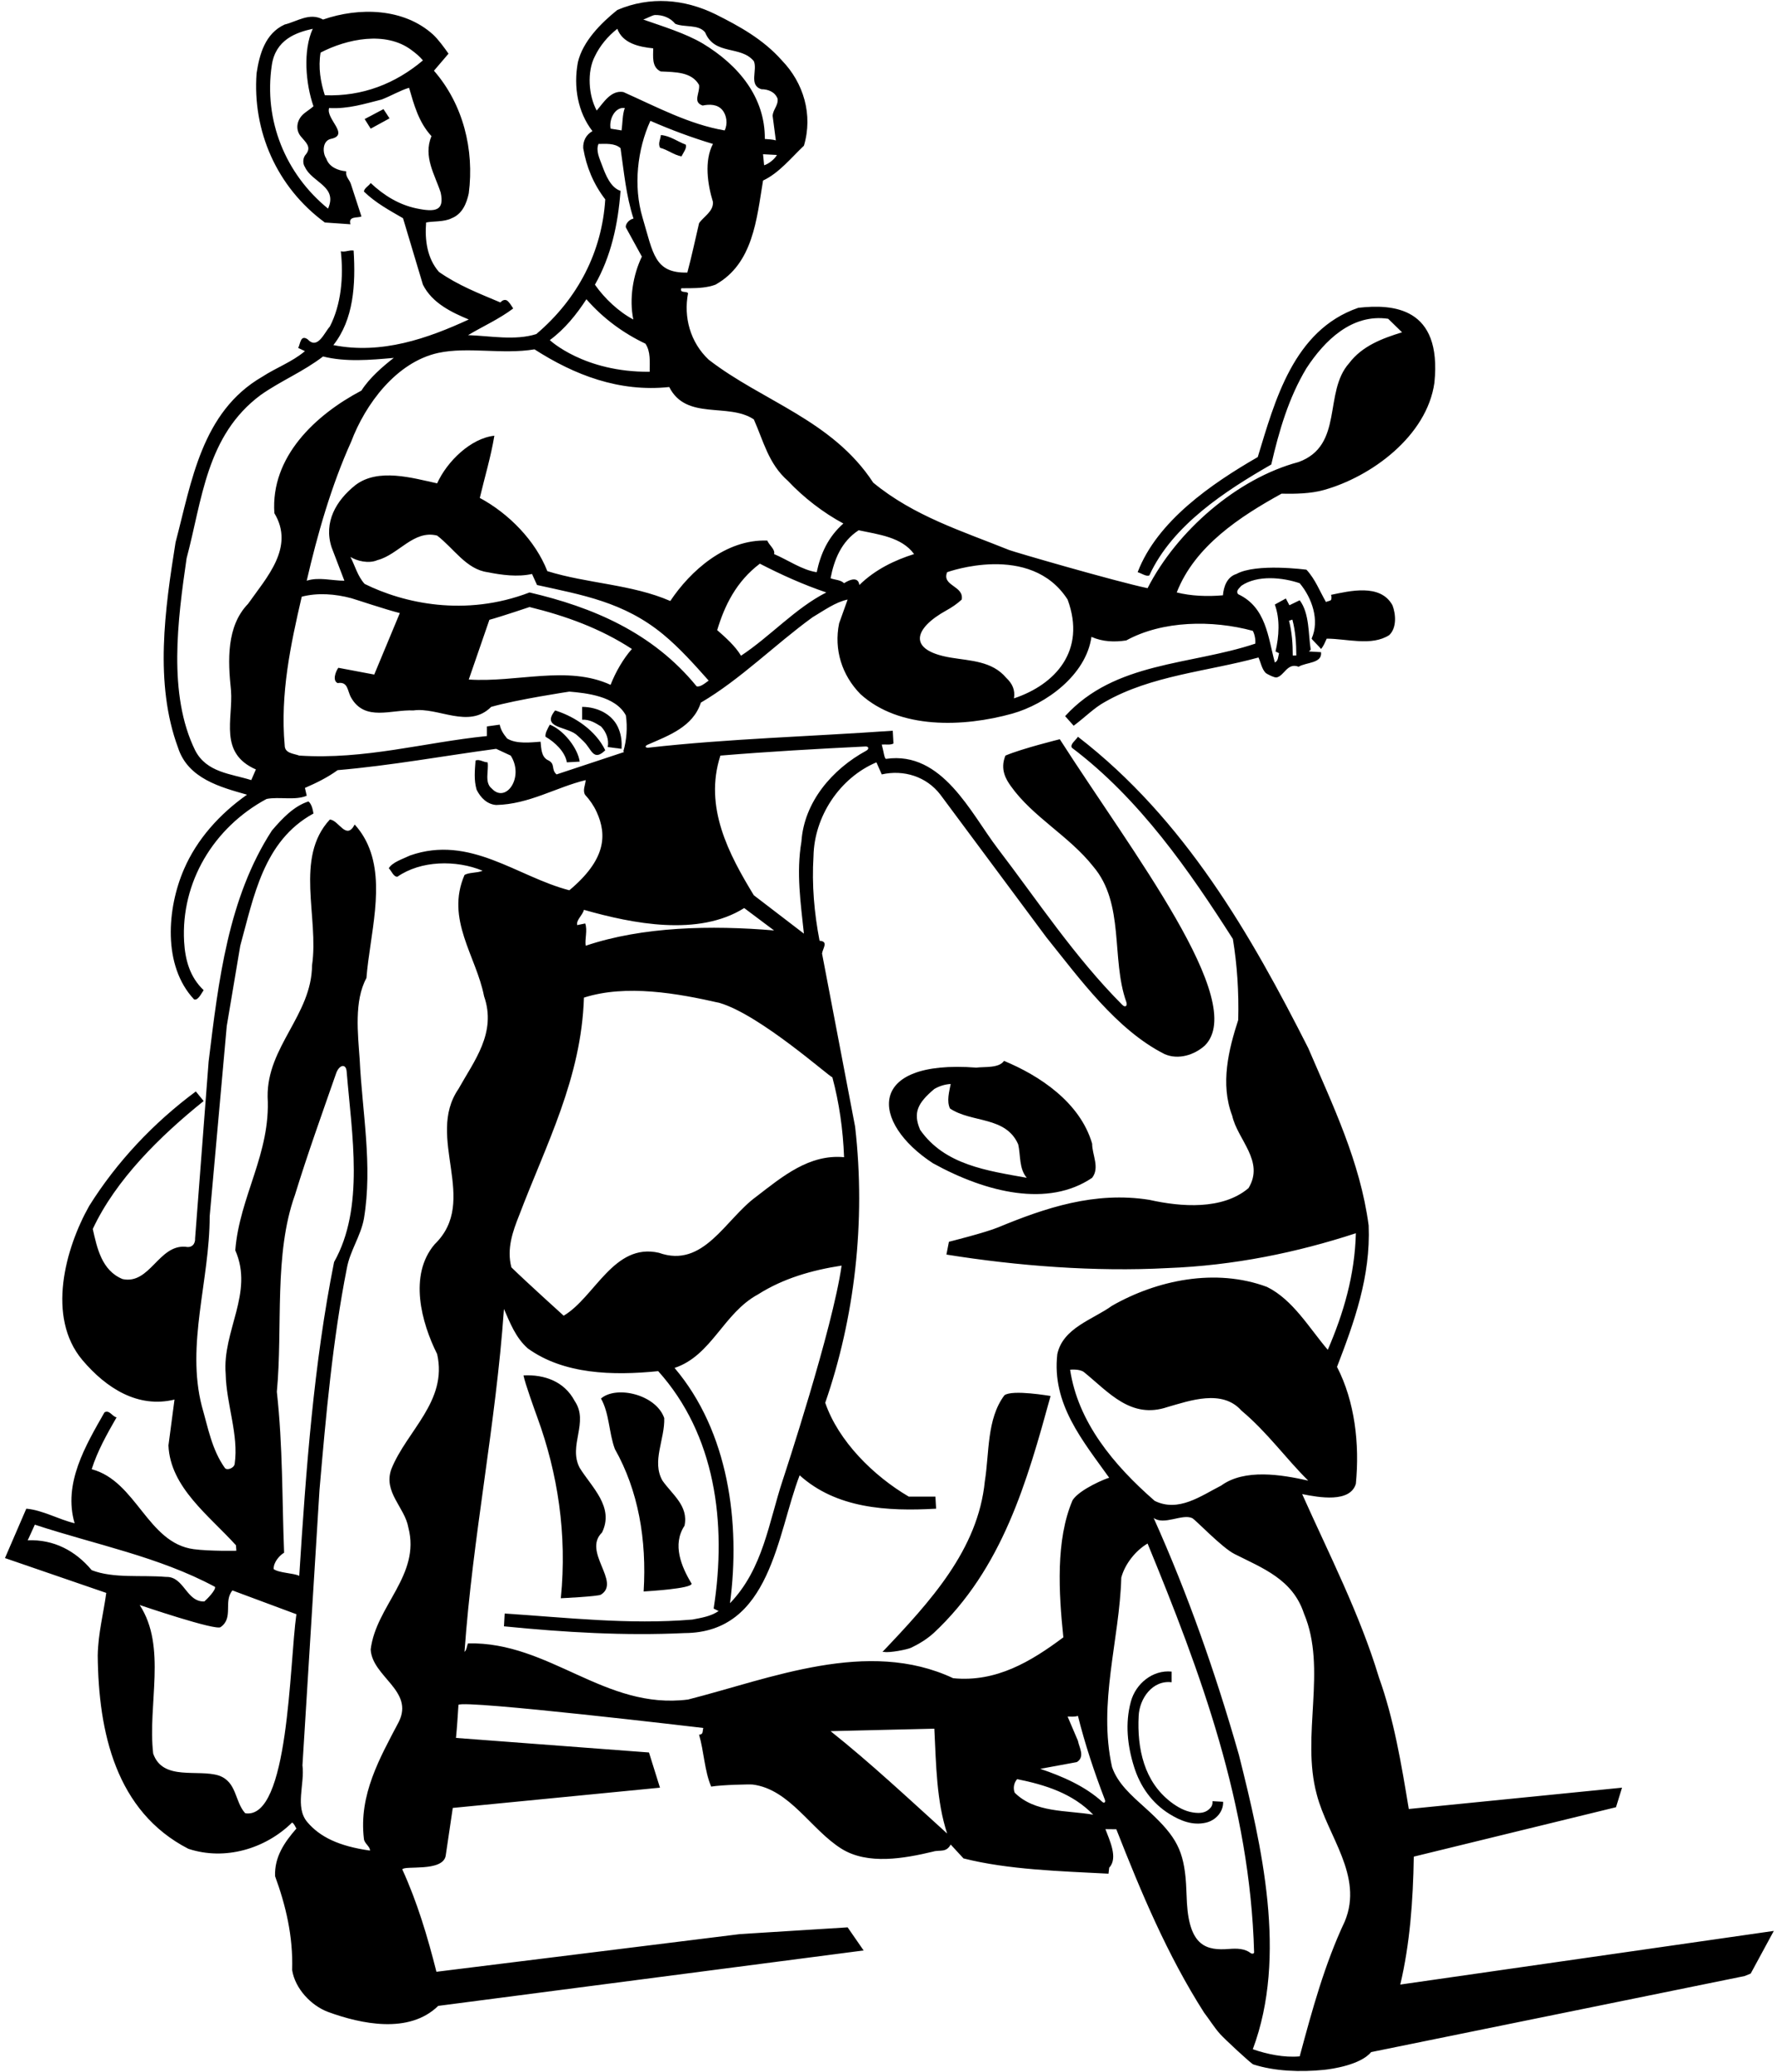 <?xml version="1.0" encoding="UTF-8"?>
<svg xmlns="http://www.w3.org/2000/svg" xmlns:xlink="http://www.w3.org/1999/xlink" width="500pt" height="583pt" viewBox="0 0 500 583" version="1.1">
<g id="surface1">
<path style=" stroke:none;fill-rule:nonzero;fill:rgb(0%,0%,0%);fill-opacity:1;" d="M 154.699 203.898 C 154.102 205 153.301 206.398 153.5 207.301 C 156.102 208.801 159 211.5 159.5 214.5 L 163.102 214.301 C 162.629 210.613 158.637 205.422 154.699 203.898 "/>
<path style=" stroke:none;fill-rule:nonzero;fill:rgb(0%,0%,0%);fill-opacity:1;" d="M 156.199 199.898 C 152.262 204.801 159.043 204.34 162.074 206.629 C 162.508 206.953 164.363 208.699 164.84 209.277 C 165.875 210.535 166.527 211.996 167.527 212.348 C 168.211 212.586 169.059 212.309 170.301 211.102 C 167.602 205.5 161.699 201.602 156.199 199.898 "/>
<path style=" stroke:none;fill-rule:nonzero;fill:rgb(0%,0%,0%);fill-opacity:1;" d="M 185.949 38 C 185.852 39.199 185.051 40.398 185.75 41.602 C 187.852 42.102 189.551 43.602 191.75 44 C 192.25 43 193.352 41.602 192.949 40.699 C 190.551 39.801 188.551 38.199 185.949 38 "/>
<path style=" stroke:none;fill-rule:nonzero;fill:rgb(0%,0%,0%);fill-opacity:1;" d="M 163.801 198.898 L 163.801 202.5 C 165.898 202.398 167.5 203.398 169.102 204.398 C 170.602 206 171.398 208.102 171 210.199 L 174.898 210.699 C 175 208.699 174.801 207 174.199 205.398 C 172.699 201.102 168.199 198.898 163.801 198.898 "/>
<path style=" stroke:none;fill-rule:nonzero;fill:rgb(0%,0%,0%);fill-opacity:1;" d="M 109.602 33.301 L 107.898 30.699 L 102.602 33.5 L 104.301 36.199 L 109.602 33.301 "/>
<path style=" stroke:none;fill-rule:nonzero;fill:rgb(0%,0%,0%);fill-opacity:1;" d="M 394 558.398 C 396.699 547 397.602 534.898 397.801 522.402 L 454.699 508.5 L 456.398 503 L 396.398 509 C 394.301 496.301 392.199 483.699 388 472 C 382.602 454.102 373.898 437.199 366.398 420.398 C 371.145 421.348 379.898 422.906 381.5 417.5 C 382.602 406.301 381.199 394.301 376.199 384.602 C 381 372.102 385.699 359.199 385.102 344.801 C 382.699 326.801 375 311 368.102 294.898 C 352.102 263.301 333.398 230.5 303.301 207.301 C 302.699 208.301 301 209.398 301.602 210.398 C 320.699 224.801 334.699 245.102 346.898 264.199 C 348.102 271.5 348.602 279.102 348.398 287 C 345.699 295.301 343.301 305 346.699 313.898 C 348.199 320.699 355.898 326.699 351.301 334.301 C 344 340.5 332.301 339.602 323.398 337.602 C 308.066 335.16 294.156 339.836 280.84 345.348 C 277.223 346.844 267 349.398 267 349.398 L 266.301 353 C 286.199 356.199 308.199 357.898 328.5 356.801 C 347.199 356.102 365 352.398 381.5 347 C 381.199 358.898 378 369.602 373.602 379.801 C 368.398 373.699 363.801 365.699 356.5 362.102 C 342 356.699 325.5 360.199 312.898 367.398 C 307.5 371.301 299.102 373.602 297.5 381 C 295.898 395 304.602 405.301 312.102 415.801 C 311.398 415.898 303.801 419 301.801 422.102 C 297 433.301 297.898 448.199 299.199 460.699 C 290.102 467.5 280.301 473.398 268.199 472.199 C 244.102 460.898 216.801 472.301 193.602 478.199 C 170.102 481.199 154.699 461.898 131.699 462.398 C 131.301 463.199 131.398 464.102 130.699 464.801 C 133 432.301 139.5 401.102 141.801 368.301 C 143.5 372.199 145.102 376.398 148.5 379.398 C 158.602 386.699 172.398 387.102 185.199 385.801 C 201.199 403.602 204.602 428.398 200.801 452.602 L 202.199 453.301 C 200 454.801 197.398 455.199 194.801 455.699 C 176.898 457.199 159.102 455.102 142 454 L 141.801 457.602 C 158.898 459.301 175.699 460.301 192.602 459.5 C 216.898 459.398 218.602 431.699 225 415.102 C 235.301 424.398 249.5 425.301 263.398 424.5 L 263.199 421.102 L 255.699 421.102 C 245.801 415.301 235.898 405.5 232.199 394.699 C 240.398 371 243.699 343.898 240.602 317 L 231.301 268.301 C 231.5 266.801 233.199 264.898 230.602 264.699 C 229.102 256.898 228.398 249 228.898 240.898 C 229.102 229.801 236.199 218.898 246.602 214.5 L 248.102 217.898 C 254.301 216.5 260.699 218.5 264.602 223.602 L 294.398 263.699 C 303.801 275.398 314.199 289.801 327.699 296.602 C 331.602 298.301 336.102 296.801 339 294.199 C 351.297 281.902 318.48 239.695 298.199 208 C 298.199 208 287.602 210.602 282.898 212.602 C 281.297 216.52 283.133 219.371 284.414 221.18 C 290.598 229.887 300.816 235.207 307.602 243.801 C 316.531 254.281 312.59 269.75 316.895 281.871 C 317.312 283.047 316.637 283.594 315.77 282.727 C 302.359 269.254 291.922 253.398 280.699 238.699 C 273.164 228.836 265.145 211.238 249.336 213.52 C 248.836 213.594 248.664 211.5 248.102 209.5 C 249.199 209.398 250.5 209.699 251.398 209.199 L 251.199 205.602 C 228.258 207.23 204.766 207.852 182.484 210.371 C 181.555 210.48 181.348 209.926 182.211 209.551 C 188.117 206.973 195.02 204.504 197.199 197.699 C 208.301 191.199 218 181.398 228.602 173.699 C 231.801 171.801 235.102 169.398 238.5 168.699 L 236.102 175.398 C 234.602 182.801 236.898 190 242.102 195.301 C 253.102 205.301 271.102 204.602 284.801 200.801 C 294.398 198.102 305.602 189.898 307.102 179.199 C 310.301 180.602 313.602 180.699 316.898 180.199 C 327.102 174.602 341.102 174.398 352.5 177.5 C 353.102 178.602 353.301 180.102 353.199 181.102 C 335 187.199 313.699 186.102 299.699 201.5 L 302.102 204.199 C 305.5 201.664 307.801 199.199 310.898 197.5 C 324 190 340 188.898 354.102 185 C 354.758 186.398 355.012 188.207 356.141 189.359 C 356.383 189.605 358.586 190.727 359.184 190.613 C 361.367 190.199 362.184 186.344 365.398 187.602 C 367.5 186.301 372.102 186.699 371.699 183.5 L 368.301 183.301 L 368.801 182.801 C 368.102 178.5 368.5 172.602 365.699 168.898 L 362.801 170.301 L 361.801 168.398 L 358.699 170.102 C 360.199 174.199 359.898 179 358.898 183.301 L 359.898 183.801 C 359.602 184.699 359.699 186 358.699 186.398 C 356.801 179.398 356.301 170.898 348.398 167.199 C 347.602 166.301 348.699 165.5 349.301 164.801 C 353.898 161.699 361 162.5 365.699 164.102 C 369.176 168.254 371.348 174.551 369.062 179.66 C 368.98 179.84 371.062 181.75 371.699 182.602 C 372.5 181.699 372.801 180.699 373.301 179.699 C 379 179.699 385.898 181.898 390.898 178.699 C 393 176.699 392.801 172.898 391.801 170.301 C 388.398 164.102 379.688 166.312 374.5 167.375 C 374.727 167.867 374.668 168.672 374.473 168.848 C 374.156 169.137 373.473 169.152 373.102 169.398 C 371.301 166.301 370.102 163 367.602 160.301 C 367.602 160.301 353.5 158.398 347.898 161.5 C 345.301 162.301 344.301 165 344.102 167.5 C 339.699 167.898 335.102 167.699 331.102 166.699 C 336.199 153.602 349 145.301 360.602 138.898 C 364.398 139 368.801 138.898 372.398 137.898 C 385.801 134.199 401.5 122.699 403.602 107.699 C 405.789 86.293 391.844 85.527 382.199 86.602 C 363.898 92.898 358.699 112.898 353.898 128.602 C 340.898 136.102 325.602 146.602 320.102 161 C 321.199 161.301 322.5 162.301 323.398 161.898 C 329.898 147.699 345 138 357.699 130.699 C 359.898 121.199 362.602 111.898 367.602 103.602 C 372.699 95.801 380.398 88.199 390.602 89.699 L 394.5 93.5 C 389 95.199 383.301 97.301 379.602 102.199 C 372.301 110.398 378.199 125.301 365.398 130 C 348.102 134.602 331.102 149.398 322.898 165.5 C 313.5 163.5 285.266 155.289 283.934 154.754 C 270.875 149.488 257.133 145.238 245.699 135.801 C 234.199 118.199 214.5 112.898 199.398 101.199 C 194.199 96.301 192.301 89.199 193.602 82.5 C 193.102 81.801 191.199 82.602 191.699 81.102 C 192.434 81.102 193.207 81.105 194 81.098 C 196.457 81.078 199.105 80.934 201.301 80.102 C 211.898 74.199 212.898 61.699 214.699 50.801 C 219.199 48.699 222.602 44.398 226.199 41 C 228.801 32.301 226.102 23.301 220 17 C 214.699 11 207.898 7.301 201.301 4 C 192.5 -0.301 182.898 -1.102 173.699 2.801 C 169.102 6.5 164 11.602 162.602 17.5 C 161.301 24.5 162.602 31.602 166.699 36.898 C 164.898 37.898 164 39.699 164.102 41.699 C 165 47 167 51.801 170.301 56.102 C 169.398 70.699 162.699 84 150.898 94 C 144.898 95.898 137.898 94.5 131.699 94.301 C 135.898 91.801 140.398 89.801 144.398 86.801 C 144.398 86.801 143.168 84.699 142.508 84.477 C 141.969 84.297 141.383 84.426 140.801 85.102 C 134.898 82.602 128.898 80.301 123.5 76.5 C 120.199 72.699 119.5 67.602 119.898 62.602 C 121.699 62.199 125 62.5 127.102 61.398 C 130.102 60.199 131.301 57.199 131.898 54.398 C 133.5 42.102 130.301 29.301 122.102 19.898 L 126.199 15.102 C 125.082 13.504 123.285 11.02 121.805 9.684 C 113.605 2.289 101.145 1.965 90.898 5.5 C 87.102 3.398 83.5 6.102 80.102 6.898 C 74.602 9.398 73 15.301 72.199 20.602 C 71 36.801 77.801 52.602 91.398 62.602 L 98.602 63.102 C 97.898 60.699 100.699 61.398 101.699 60.898 L 98.801 52 C 98.398 50.5 97.199 49.898 97.398 48.199 C 95.102 48 92.602 47 91.801 44.602 C 90.699 43 90.699 39.699 93 39.102 C 98.602 38 91.602 33.5 92.602 30.398 C 98 30.699 102.602 29.199 107.398 28 C 110 27 112.699 25.398 115.102 24.699 C 116.5 29.5 117.801 34.398 121.398 38.301 C 119 44.102 122.398 49.199 124 54.199 C 125.09 59.289 122.578 59.77 117.141 58.629 C 112.328 57.617 108.051 55.039 104.301 51.5 C 103.699 52.398 102.5 52.898 102.398 53.898 C 105.801 57.199 109.801 59.301 113.398 61.398 L 119 80.102 C 121.602 85.301 127.102 87.898 131.898 89.898 C 120.398 95.199 107.398 99.801 93.801 97.102 C 99.5 89.898 100.102 80.102 99.5 70.5 C 98.199 70.301 97.199 71 95.898 70.699 C 96.699 77.898 96 85.699 92.801 91.898 C 91.301 93.5 89.398 98.5 86.602 95.5 C 84.5 94 84.5 96.898 83.898 97.898 L 85.801 98.801 C 82.102 101.898 77.801 103.398 73.801 106 C 56.699 115.898 53.898 135.602 49.398 152.602 C 46.398 171.398 43.398 192.301 50.102 210.398 C 52.898 219.102 62.102 221.5 69.5 223.602 C 61.699 229.102 55.398 236.199 51.801 244.5 C 47 255.5 45.699 271.699 54.602 281.199 C 55.699 281.602 56.602 279.602 57.301 278.602 C 53.398 274.898 52.102 270.102 51.801 264.898 C 50.898 248.301 60 232.898 75 224.801 C 78.602 224.102 83 225.301 86.301 223.898 L 85.801 221.699 C 89 220.301 92.102 218.801 95 216.699 C 110.102 215.398 124.699 212.699 139.602 210.699 L 143.699 212.602 C 147.586 218.645 142.367 226.172 138.398 221.898 C 136.199 220.199 137.602 216.699 137.199 214.5 C 136 214.5 134.898 213.5 133.801 214 C 133.602 216.898 133.301 219.398 134.102 222.199 C 135.199 224.398 137 226.301 139.602 226.5 C 148.898 226.301 156.5 221.5 164.801 219.5 C 164.699 220.898 163.898 222.301 164.602 223.602 C 165.973 225.086 167.082 226.719 167.883 228.465 C 170.887 235.043 170.414 241.941 160.199 250.5 C 145.5 246.699 132.301 234.801 115.398 240.699 C 113.301 241.699 110.398 242.602 109.398 244.301 C 110.199 245.102 110.699 246.699 111.801 246.699 C 118.398 242.102 128.301 241.898 135.801 245 C 134.199 245.699 132 245.398 130.699 246.199 C 125.301 258.699 134 269 136.199 280.301 C 139.801 290.602 133.398 298.5 129 306.398 C 119.602 320.102 135 337.801 122.301 350.102 C 114.898 358.801 118.602 372.199 123 381 C 126 394.301 114.398 402.602 110.102 413.398 C 107.801 419.898 113.898 424.102 114.898 429.801 C 118.398 443.199 105.801 451.801 104.301 464.102 C 104.699 471.801 116.602 475.699 112.199 484.5 C 106.898 494.598 100.898 505 102.398 517.402 C 102.5 518.699 104.199 519.598 104.102 520.699 C 95.328 519.469 90 516.844 86.473 512.691 C 82.906 508.492 85.789 501.965 85.102 496.699 L 89.898 419.199 C 91.699 398.398 93.602 377 97.602 356.801 C 98.5 351.898 101.5 347.801 102.398 342.898 C 104.898 327.898 101.898 312.801 101.199 298 C 100.699 290.898 99.602 281.602 103.102 275.199 C 104.031 263.258 108.48 248.801 103.496 237.668 C 102.598 235.66 101.391 233.758 99.801 232 C 97.398 236.602 95.301 230.699 92.801 230.602 C 82.801 241.398 89.801 258.102 87.801 271.602 C 87.699 285.602 75.102 294.5 75.301 308.602 C 76.199 324.602 67.398 336.602 66.199 351.801 C 71.5 363.801 62.5 374.5 63.5 386.602 C 63.676 395.086 67.219 403.727 66.027 411.922 C 65.855 413.09 63.836 413.848 63.258 413.027 C 59.586 407.844 58.527 401.66 56.801 395.699 C 52.301 378.301 59 360.301 59 342.199 L 63.801 288.699 L 67.602 266.102 C 71.398 252.398 74.102 236.602 88.199 228.898 C 88 227.699 87.699 226.301 86.801 225.5 C 82.699 226.801 79.398 230.301 76.5 233.699 C 64.199 252.699 61.5 275.801 58.699 298.699 L 54.898 348.398 C 55 350 54 351.199 52.199 350.801 C 44.602 350.199 42.199 361.5 34.5 359.898 C 28.602 357.5 27.301 351.102 26.102 345.801 C 32.602 331.898 45 319.699 57.301 309.801 L 55.102 307.102 C 43.102 316 32.801 327 25.102 339.301 C 18.398 351.199 13 370.602 23.199 382.699 C 29.898 390.602 38.801 396.301 49.102 393.801 L 47.398 406.699 C 47.898 418.5 58.801 426.398 66.398 434.801 L 66.5 436.336 C 66.5 436.336 59.016 436.496 54.516 435.895 C 41.473 434.16 38.406 416.734 25.801 413.398 C 27.398 408.301 30.102 403.5 32.801 398.801 C 31.602 398.602 30.801 396.602 29.398 397.398 C 24.102 406.699 17.699 417.398 21 428.602 C 16.398 427.5 12 424.898 7.398 424.5 L 1.398 438.398 L 29.898 448.199 C 29.102 454.102 27.602 459.602 27.5 465.801 C 27.699 487.402 32.602 509.699 53 520.199 C 63.301 523.598 74.699 520.199 82.199 512.801 C 82.898 513.301 83 513.902 83.398 514.5 C 80 518.402 77.199 522.5 77.398 527.902 C 80.398 536.102 82.5 544.801 82.199 554.301 C 83 559.5 87.5 564.301 92.301 566.102 C 101.602 569.5 115.102 572.398 123.301 564.398 L 243 548.801 L 238.5 542.301 L 208.199 544.199 L 122.801 554.801 C 120.301 544.898 117.398 535.199 113.199 526 C 113.699 524.801 124.5 526.801 125.398 522.199 L 127.398 508.699 L 185.699 503 L 182.602 493.098 L 128.301 489 C 128.602 485.902 128.801 482.801 129 479.699 C 130.398 478.199 197.898 486.199 197.898 486.199 C 197.602 487.098 198 488 196.699 488.098 C 198.102 492.902 198.199 498.199 200.102 502.699 C 203 502.199 210.977 502.016 211.816 502.121 C 222.242 503.473 228.195 514.836 236.801 520.199 C 244.199 524.801 254.5 522.902 262.5 521 C 264.398 520.402 266.199 521.402 267.5 519 L 271.102 522.902 C 283.699 526.098 298.5 526.5 311.898 527.199 L 312.102 525.5 C 314.699 522.801 312.133 517.668 311.035 514.668 L 314.102 514.699 C 321.102 532.5 328.398 550 338.801 566.301 C 340.285 568.223 341.617 570.422 343.25 572.258 C 344.586 573.762 352.02 580.664 352.648 580.867 C 358.602 582.789 365.836 583.07 372.508 582.398 C 374.797 582.168 382.836 581 385.801 577.398 L 490.898 556 L 492.602 555.301 L 499.102 543.301 Z M 363.641 174.344 C 364.516 177.625 364.738 181.059 364.75 184.441 L 363.75 184.453 C 363.75 181.164 363.52 177.844 362.691 174.656 Z M 92.301 58.699 C 80.34 48.965 74.137 33.895 76.488 18.281 C 77.555 11.191 83.238 9.145 88 8.102 C 85.199 14.199 86 23.602 88.199 29.898 C 87.484 30.57 86.484 31.184 85.609 31.891 C 83.551 33.551 82.98 36.32 84.613 38.348 C 85.902 39.953 87.766 41.285 86.102 43.398 C 85.199 44.301 85.102 46 85.801 47 C 87.801 51.398 95.102 52.398 92.301 58.699 Z M 91.398 26.801 C 90.199 23.102 89.5 19 90.199 14.801 C 97.5 11 108.5 8.602 115.801 14.102 C 117 15 118 15.801 119 17 C 111.301 23.5 102 27.199 91.398 26.801 Z M 220.254 416.422 C 216.285 428.379 214.754 441.379 205.398 451.102 C 208.398 428.5 205 402.801 189.801 384.898 C 200.301 381.398 203.5 369.5 213.301 364.199 C 220.398 359.699 228.398 357.398 236.801 356.102 C 234.301 373.863 220.613 415.336 220.254 416.422 Z M 202.699 212.602 C 216.242 211.48 229.867 210.707 243.504 210.039 C 244.469 209.992 244.609 210.75 243.738 211.227 C 234.109 216.465 226.234 225.707 225.5 236.801 C 224 245.602 225.301 254.102 226.199 262.699 L 212.102 251.898 C 205.102 240.398 198 227.102 202.699 212.602 Z M 196 193.102 C 183.602 177.898 166.602 170.801 149 166.699 C 130.836 173.664 113.5 169.699 102.602 164.301 C 100.602 162.102 99.898 159.199 98.602 156.699 C 100.301 157.801 103.699 158.699 106.199 157.602 C 112.102 156.102 116.398 149 123 150.699 C 127.699 154.301 131.199 160.199 137.199 161 C 141.102 161.801 145.699 162.398 149.699 161.5 L 151.102 164.602 C 163.699 167.398 175.5 169.336 186.602 178.5 C 191.215 182.309 195.398 187 199.398 191.5 C 198.301 192.301 197 193.398 196 193.102 Z M 177.801 182.602 C 175.398 185.301 173.199 189.102 171.801 192.699 C 159.699 187.102 145.398 192.102 131.898 191.199 L 137.699 174.398 C 141 173.5 149 170.801 149 170.801 C 159.199 173.301 168.898 176.801 177.801 182.602 Z M 208.5 184.5 C 206.898 181.801 204.199 179.398 201.801 177.301 C 203.898 170.301 207.199 163.602 213.801 158.602 C 219.801 161.699 226 164.5 232.5 166.699 C 223.801 171.102 216.699 179.102 208.5 184.5 Z M 266.344 171.719 C 267.871 170.879 269.316 169.895 270.602 168.699 C 271.301 164.801 264.898 164.898 266.5 161 C 266.5 161 289.965 152.453 300.398 168.699 C 305.723 183.156 296.832 192.656 285.301 196.5 C 285.699 194.102 284.801 192.301 283.102 190.699 C 279.145 186 273.121 185.965 267.551 185.039 C 255.242 182.996 257.023 176.855 266.344 171.719 Z M 241.602 149.199 C 247.199 150.398 253.699 151.102 257.199 155.898 C 251.801 157.602 246.301 160.199 241.801 164.602 C 241.398 161.398 237.5 164.102 237.5 164.102 C 236.5 163.102 234.898 163.199 233.699 162.699 C 234.699 157.5 236.699 152.398 241.602 149.199 Z M 196.699 62.801 C 195.602 67.5 194.602 72.199 193.398 76.699 C 184.129 76.883 183.801 71.336 180.777 61.168 C 178.164 52.375 179.328 42.004 183 34 C 188.699 36.5 194.602 38.699 200.602 40.5 C 198.102 45.199 199.102 52 200.602 56.801 C 200.801 59.5 197.898 61 196.699 62.801 Z M 215 46.5 L 214.699 43.398 L 218.602 43.602 C 218.102 44.602 216.398 46.102 215 46.5 Z M 184.266 4.227 C 186.434 4.172 188.539 4.934 190 6.699 C 192.602 7.801 196.5 6.75 198.398 9.102 C 201.102 15.699 208.398 12.699 212.102 17.199 C 213.199 19.699 210.602 23.898 214.199 25.102 C 216.199 25.102 218.102 25.898 218.801 27.801 C 219 29.699 217.5 30.801 217.398 32.602 L 218.301 39.5 C 217.301 39.199 216.199 39.199 215.199 39.102 C 215.301 27.398 207.852 18.352 197.75 12.25 C 192.852 9.352 186.398 7.398 181 5.5 C 181.648 5.336 183.609 4.246 184.266 4.227 Z M 167.398 15.801 C 168.801 12.898 171 10.199 173.699 8.102 C 175.199 12.199 179.801 13.199 183.801 13.602 C 183.801 15.801 183.301 18.898 185.898 20.102 C 190 20.301 194.602 20.199 196.699 23.898 C 197 26.199 194.801 28.699 197.699 29.699 C 199.602 29.301 201.801 29.301 203.199 30.898 C 204.5 32.398 204.801 34.898 203.898 36.699 C 193.898 35 184.602 30 175.398 25.898 C 171.898 25.301 169.801 28.898 167.898 31.102 C 165.602 26.898 165.102 20.199 167.398 15.801 Z M 175.801 30.398 C 175.102 32.301 175.199 34.602 174.898 36.699 L 171.801 36.199 C 171.301 33.5 173.102 30 175.801 30.398 Z M 174.602 53.699 C 171.801 52.801 170.398 49.199 169.398 46.5 C 168.699 44.602 167.602 42.398 168.398 40.5 C 170.301 40.5 173 40.199 174.602 41.699 C 175.602 48.602 176.148 55 178.25 61.5 C 176.852 61.801 175.898 63.199 176.102 64 L 180.602 72.199 C 178.102 77.398 177 84.102 178.199 89.898 C 174.199 87.801 170.102 84 167.398 80.102 C 171.898 72.199 173.898 63.199 174.602 53.699 Z M 165 84.199 C 169.801 89.699 175.5 93.801 181.602 96.699 C 183.102 98.898 182.801 101.801 182.801 104.602 C 164.301 104.781 154.699 95.699 154.699 95.699 C 158.898 92.602 162.199 88.5 165 84.199 Z M 150.398 98.301 C 161.602 105.5 174.199 110.398 188.301 108.898 C 193.102 118.398 204.898 113.199 212.102 118 C 214.801 124 216.199 130.5 221.699 135.301 C 226.102 140 231.699 144.301 237.301 147.301 C 233 151.102 230.898 155.801 229.801 161 C 225.699 160.398 221.801 157.602 217.801 155.898 C 218.199 154.602 216.398 153.398 215.898 152.102 C 204.164 151.664 194.199 160.699 188.602 169.102 C 177.801 164.398 165.199 164.199 154 160.699 C 150.699 152.199 143.199 144.5 135 140.102 C 136.398 134.199 138.102 128.602 139.102 122.602 C 132.5 123.301 125.801 129.801 123 136 C 116.102 134.5 106.398 131.602 100 136.5 C 94.602 140.801 91 146.898 93.301 154 L 96.898 163.398 C 93.398 163.398 89.699 162.301 86.301 163.398 C 89.301 150.398 93.199 136.699 98.801 124.301 C 102.801 113.699 111.5 101.898 123.301 99.301 C 131.699 97.5 141.199 99.801 150.398 98.301 Z M 69.801 169.898 C 63.699 176.199 64.102 185.801 65 194.301 C 65.602 202.398 61.5 211.898 72 216.5 L 70.699 219.5 C 65 217.699 58.102 217.398 54.898 211.102 C 47.199 195.398 50 174.398 52.5 157.102 C 56.898 140.699 58 122.5 73.398 111.102 C 79.102 107.102 85.301 104.602 90.898 100.301 C 97.199 101.898 104.199 101.301 110.801 100.699 C 107.699 103.102 103.898 106.398 101.699 109.898 C 88.801 116.699 76.102 128.5 77.199 144.398 C 83 154 75 162.5 69.801 169.898 Z M 156.602 217.898 C 154.898 216.398 156.5 214.898 154 213.801 C 152.301 212.801 152.301 210.602 152.102 208.699 C 149.301 208.898 145.301 209.398 142.699 207.801 C 141.699 206.602 140.898 205.398 140.602 203.898 L 137 204.398 L 137 207.102 C 119.301 208.898 102.699 213.801 84.199 212.602 C 82.602 212 80.102 212 80.102 209.699 C 78.801 195.199 81.801 181.301 84.898 167.898 C 89.348 166.727 94.289 167.102 98.84 168.316 C 99.707 168.547 108.801 171.602 112.5 172.5 L 105.301 189.801 L 95.199 187.898 C 94.398 189 93.5 191.5 95 192.199 C 98 191.699 97.699 194.398 98.801 196.301 C 102.699 203.102 110.102 199.602 116.301 199.898 C 123.301 198.898 131.898 205.199 138.199 198.898 C 145.5 196.801 160.199 194.602 160.199 194.602 C 164.801 195 173.199 195.801 176.102 201.301 C 176.602 204.699 176.301 208.301 175.398 211.398 L 175.602 211.602 Z M 164.301 256 C 178 259.898 196.5 263.602 209.398 255.5 L 217.801 261.801 C 200.199 260.301 180.801 260.699 164.801 266.102 C 164.5 264.301 165.367 261.734 164.664 259.836 L 162.398 260.301 C 162.102 258.801 163.898 257.602 164.301 256 Z M 146.102 341.898 C 153.602 322.102 163.602 303.398 164.301 280.699 C 176.199 276.898 190.699 279.5 202.5 282.199 C 214 285.602 233.699 303.301 234.199 303.102 C 236.102 310.199 237.199 317.699 237.5 325.602 C 227.699 324.699 220.199 331 212.801 336.699 C 204.102 343 198 357 185.398 352.5 C 172.699 349.602 167.398 365 158.602 370.199 C 158.602 370.199 148.199 360.801 143.898 356.602 C 142.5 351.398 144.301 346.398 146.102 341.898 Z M 25.801 441.801 C 21.199 436.301 15.102 433.102 7.801 433.398 L 9.801 429 C 26.801 434.602 44.699 438 60.5 446.5 C 60.801 447.398 58.102 450.102 57.5 450.602 C 52.398 450.801 51.801 443.5 46.699 443.699 C 39.801 443.102 32 444.199 25.801 441.801 Z M 69 510.199 C 66 506.902 66.699 501.402 61.602 499.598 C 55.699 497.699 45.801 501.199 43.102 493.402 C 41.5 479.602 47 463.398 39.301 451.602 C 39.301 451.602 61 459 62.102 457.801 C 65.801 455.199 62.801 450.602 65.398 447.5 L 83.398 454.199 C 81.398 468.203 81.332 512.098 69 510.199 Z M 77 441.5 C 76.902 439.5 78.836 437.5 79.938 436.898 C 79.336 421.199 79.602 407.199 77.898 391.602 C 79.602 373.398 77 352.898 83 336.199 C 86.539 324.68 90.617 313.363 94.57 302.023 C 95.422 299.586 97.344 299.156 97.535 301.457 C 99.016 319.414 102.602 339.852 94 355.102 C 88.301 383.602 86.102 413.398 84.199 443.398 C 82.602 442.602 78.5 442.602 77 441.5 Z M 233.699 487.098 C 242.801 486.902 253.199 486.598 262.898 486.402 C 263.398 496.5 263.5 506.801 266.5 515.902 C 256 506.402 244.898 496 233.699 487.098 Z M 285.5 504.402 C 285 503.098 285.301 501.598 286.199 500.598 C 294.102 502.199 301.801 504.598 307.602 510.598 C 299.898 509.301 291.199 510.098 285.5 504.402 Z M 310.176 507.004 C 305.238 502.512 298.848 499.777 292.699 497.699 L 303 495.801 C 305.398 494.301 303.602 491.598 303.301 489.801 L 300.398 483 C 301.398 483 302.398 483.098 303.301 482.801 C 305.316 490.859 307.918 498.668 310.879 506.383 C 311.148 507.09 310.699 507.484 310.176 507.004 Z M 301.102 385.398 C 301.102 385.398 303.809 385.109 305.02 386.09 C 311.953 391.719 318.199 399.391 328.5 395.898 C 334.801 394.102 343.898 390.801 349.301 396.898 C 356.602 403 361.898 410.5 368.102 416.602 C 360.5 414.898 350.199 413.199 343.602 418 C 337.898 420.898 331.602 425.602 324.898 422.301 C 313.301 412.199 303.301 400.102 301.102 385.398 Z M 351.938 549.559 C 350.223 548.242 348.039 548.203 345.824 548.379 C 339.52 548.875 334.715 547.664 333.973 535.5 C 333.824 533.105 333.816 530.676 333.59 528.324 C 332.762 519.754 330.281 515.941 322.09 508.547 C 318.328 505.156 314.492 501.824 312.898 497.199 C 308.898 479.199 315 461.5 315.5 443.898 C 316.5 440.102 319.5 436.301 322.898 434.301 C 337.762 470.461 351.738 507.898 352.871 549.336 C 352.883 549.723 352.277 549.82 351.938 549.559 Z M 378.398 540.602 C 372.699 552.699 369.199 565.602 365.699 578.602 C 361.301 579 356.602 578 352.5 576.602 C 362.301 550.398 355 519.301 348.602 493.801 C 342.102 471 334.301 448.699 324.602 427.102 C 327.508 429.262 332.637 425.867 335.434 427.145 C 336.387 427.586 343.746 435.43 347.371 437.258 C 355.34 441.277 363.738 444.379 366.898 454 C 373.5 469.602 366 488.402 370.5 504.902 C 373.5 516.598 383.699 527.801 378.398 540.602 "/>
<path style=" stroke:none;fill-rule:nonzero;fill:rgb(0%,0%,0%);fill-opacity:1;" d="M 169.102 393.5 C 171.5 397.801 171.301 403.102 173 407.699 C 179.602 419.398 182 433.199 181.102 447.801 C 182.5 447.699 194.602 447 194.602 445.602 C 191.699 440.801 189.102 434.602 192.602 429.301 C 193.801 423.699 189.102 420.5 186.398 416.602 C 183.301 411.199 187.102 405 186.898 399 C 184.594 392.383 173.473 389.754 169.102 393.5 "/>
<path style=" stroke:none;fill-rule:nonzero;fill:rgb(0%,0%,0%);fill-opacity:1;" d="M 340.719 508.52 C 339.449 510.102 337.793 510.312 335.617 509.969 C 333.367 509.613 331.258 508.445 329.363 506.98 C 325.75 504.176 323.336 500.52 321.938 496.27 C 320.5 491.906 320.164 487.355 320.387 482.824 C 320.613 477.914 324.27 472.688 329.664 473.336 L 329.664 470.336 C 324.363 469.801 319.562 473.699 318.188 478.801 C 316.531 484.926 317.23 491.199 319.094 497.137 C 320.801 502.574 324.02 507.262 329.031 510.387 C 332.176 512.344 335.637 513.719 339.363 512.832 C 342.039 512.199 344.262 509.801 344.156 506.969 L 341.164 506.801 C 341.211 507.426 341.113 508.02 340.719 508.52 "/>
<path style=" stroke:none;fill-rule:nonzero;fill:rgb(0%,0%,0%);fill-opacity:1;" d="M 282.5 298.5 C 281.102 300.602 277 300.102 274.699 300.398 C 243.504 298.027 245.027 315.902 262.5 327.301 C 277.559 335.617 294.941 339.781 307.301 331.398 C 309.5 328.5 307.301 325 307.301 321.801 C 303.898 310.102 292.398 302.602 282.5 298.5 Z M 258.898 317.898 C 256.805 313.008 258.297 310.293 262.898 306.398 C 264.301 305.602 265.801 305.102 267.5 305 C 267.102 307.102 266.301 309.801 267.301 311.898 C 273.398 316 283 314 286.5 322 C 287.199 325.102 286.699 328.801 288.898 331.398 C 277.801 329.398 265.801 327.801 258.898 317.898 "/>
<path style=" stroke:none;fill-rule:nonzero;fill:rgb(0%,0%,0%);fill-opacity:1;" d="M 161.699 394.199 C 158.801 388.699 153.199 386.699 147.301 387 C 147.699 389.199 150.648 397.328 151.227 398.918 C 156.902 414.492 159.613 431.641 157.801 449.699 C 157.801 449.699 168.262 449.203 169.078 448.691 C 174.812 445.113 163.801 436.625 169.398 431.199 C 172.898 424 166.5 418.5 163.102 413 C 159.801 406.699 165.801 400.199 161.699 394.199 "/>
<path style=" stroke:none;fill-rule:nonzero;fill:rgb(0%,0%,0%);fill-opacity:1;" d="M 248.801 464.801 C 250.301 465.102 255.27 464.137 256.328 463.637 C 258.574 462.57 260.73 461.266 262.699 459.5 C 282.102 441.398 289 416.801 295.602 392.801 C 295.602 392.801 284.801 390.898 282.602 392.602 C 277.602 399.301 278.398 408.801 277.102 416.801 C 275.199 436 261.801 450.602 248.301 464.801 L 248.801 464.801 "/>
</g>
</svg>
